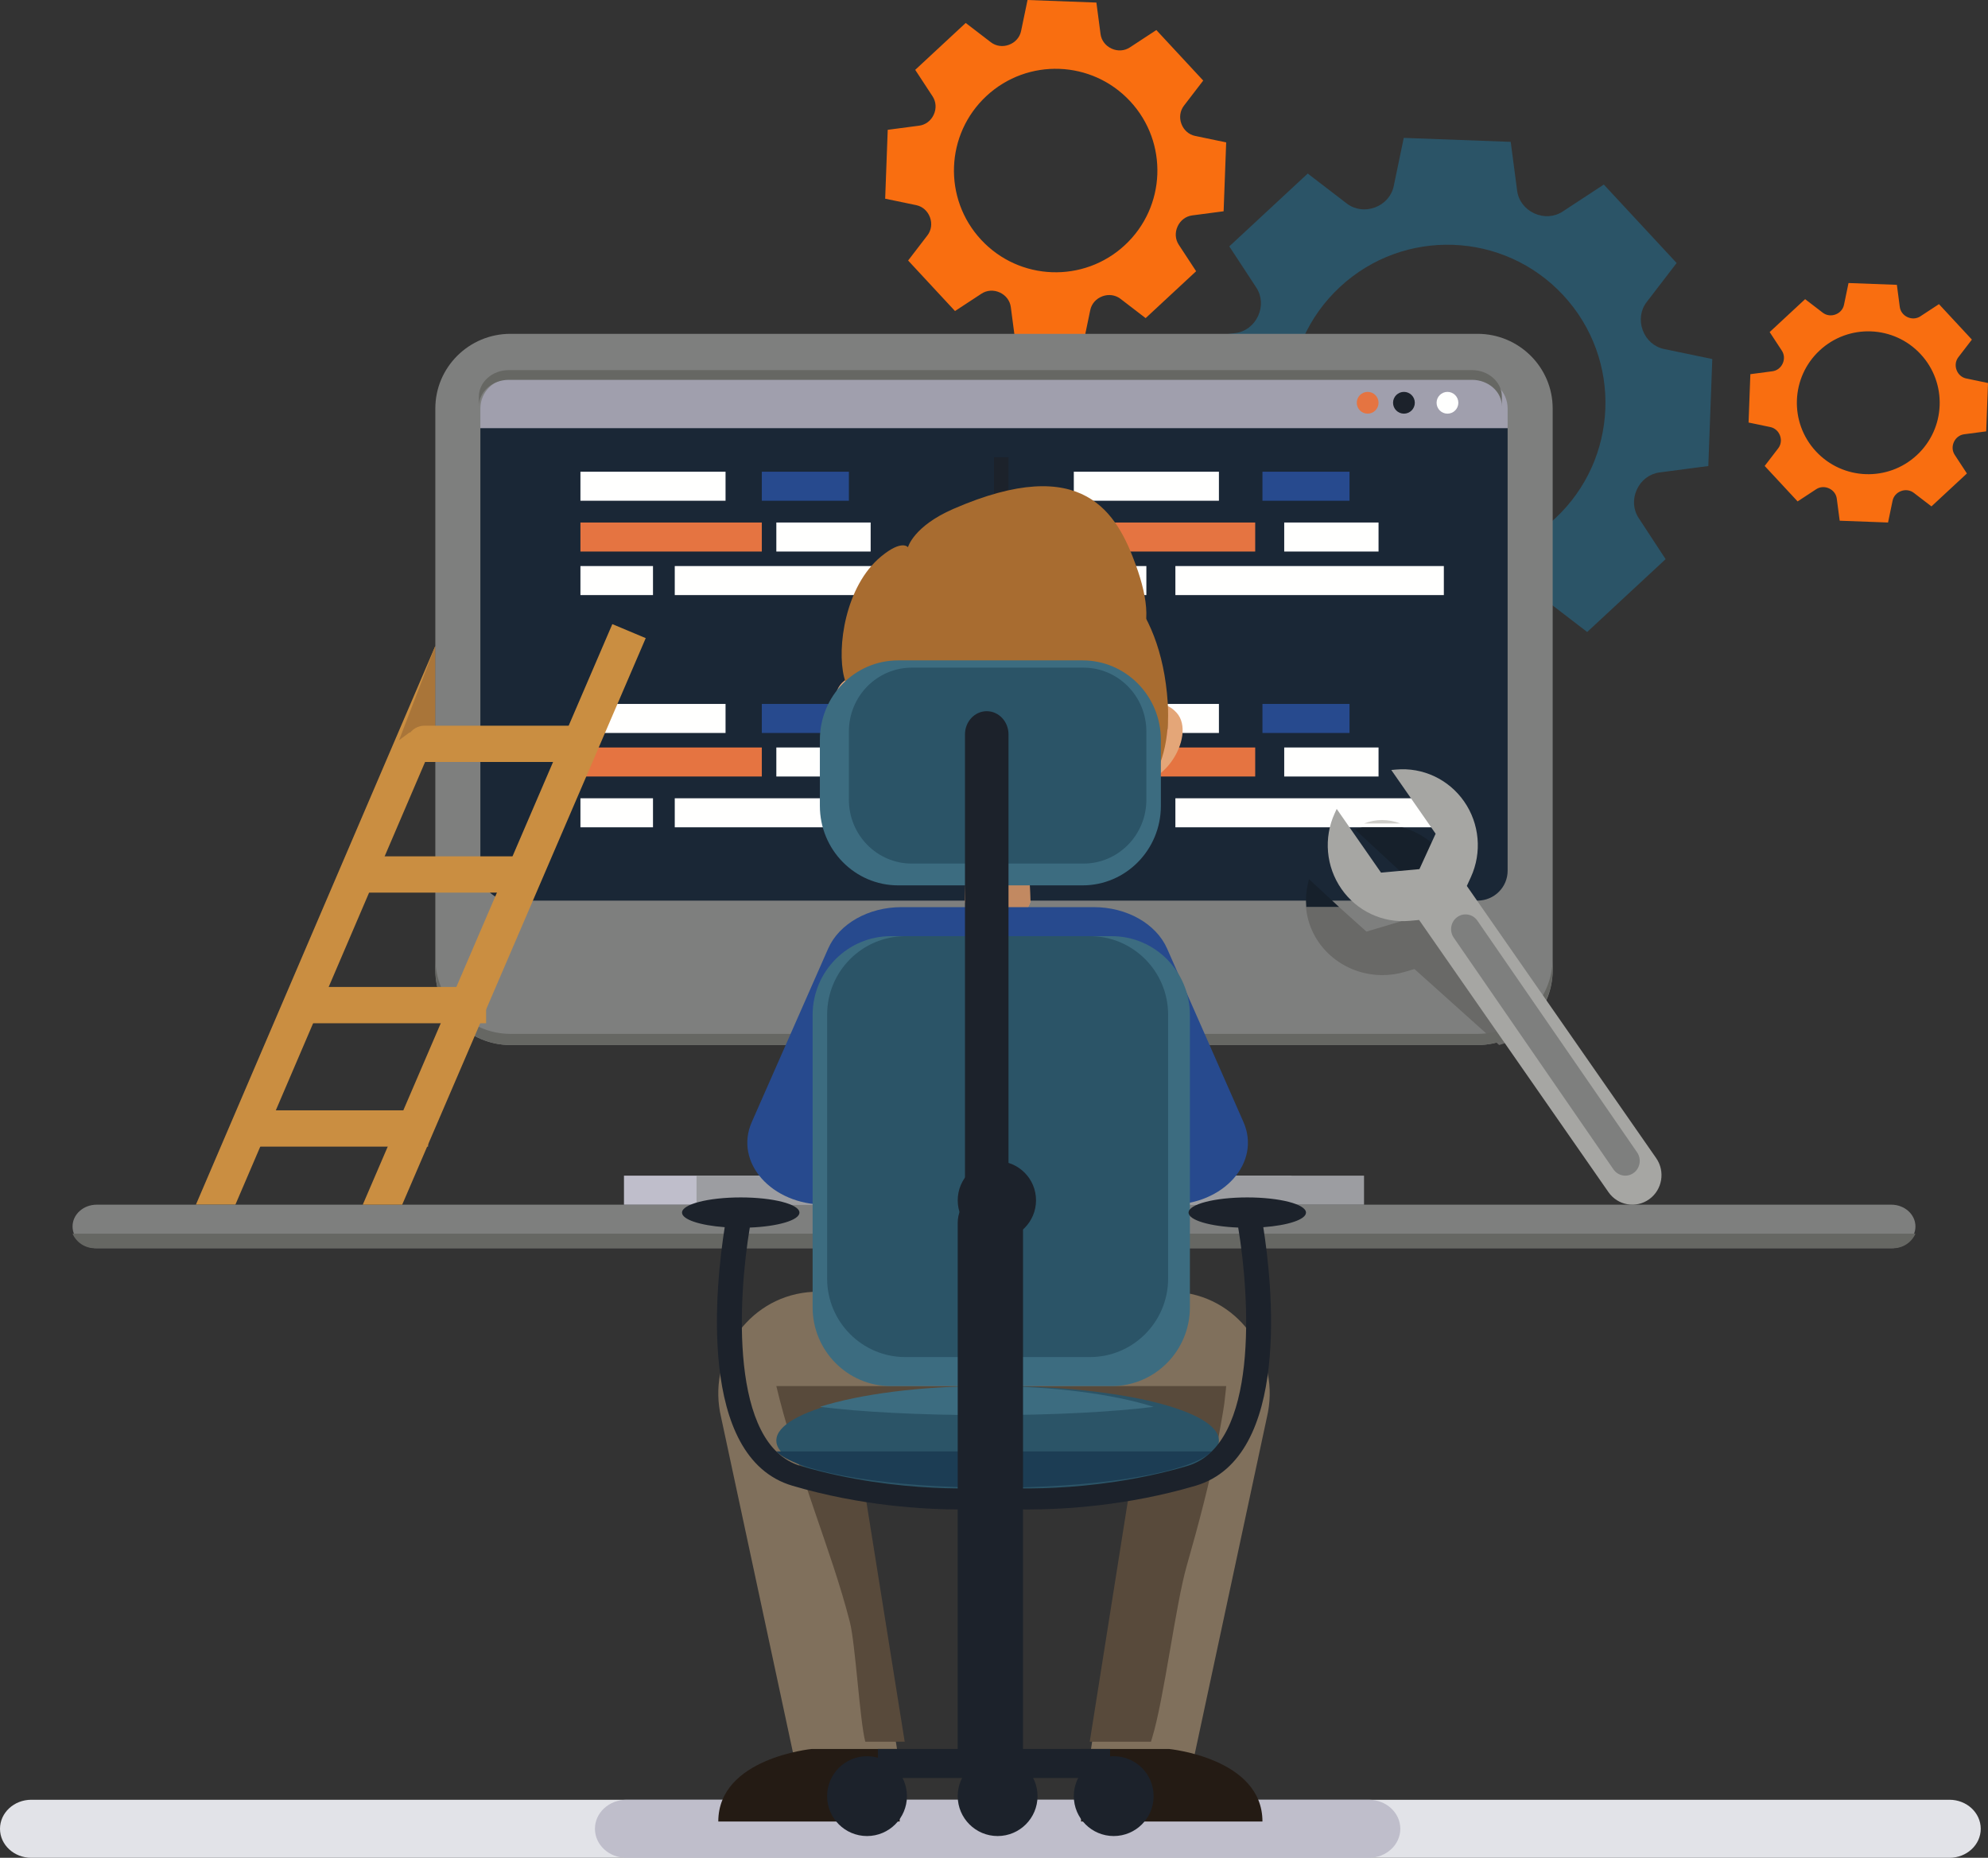 <?xml version="1.0" encoding="UTF-8" standalone="no"?>
<svg width="274px" height="256px" viewBox="0 0 274 256" version="1.1" xmlns="http://www.w3.org/2000/svg" xmlns:xlink="http://www.w3.org/1999/xlink">
    <rect x="0" y="0" width="274" height="256" fill="#333333" stroke="none"/>
    <!-- Generator: Sketch 50.2 (55047) - http://www.bohemiancoding.com/sketch -->
    <title>vector</title>
    <desc>Created with Sketch.</desc>
    <defs></defs>
    <g id="Page-1" stroke="none" stroke-width="1" fill="none" fill-rule="evenodd">
        <g id="dashboard_no_data" transform="translate(-643, -249)">
            <g id="vector" transform="translate(643, 249)">
                <polyline id="Fill-4" fill="#CA8E41" points="32.443 166 60 101.7 60 89 27 166 32.443 166"></polyline>
                <polyline id="Fill-5" fill="#A97539" points="56.451 100.922 60 101.7 60 89 55 102 56.451 100.922"></polyline>
                <path d="M215.459,40.684 C223.642,49.499 223.129,63.277 214.314,71.459 C205.5,79.641 191.723,79.129 183.54,70.315 C175.358,61.5 175.871,47.722 184.684,39.54 C193.498,31.358 207.277,31.87 215.459,40.684 Z M180.242,23.913 L169.43,33.95 L173.154,39.63 C173.915,40.79 173.988,42.252 173.409,43.513 L173.389,43.554 C172.813,44.815 171.657,45.715 170.281,45.896 L163.547,46.782 L163,61.524 L169.649,62.907 C171.007,63.19 172.093,64.173 172.574,65.474 L172.59,65.516 C173.074,66.816 172.893,68.269 172.048,69.369 L167.913,74.757 L177.95,85.569 L183.63,81.845 C184.79,81.085 186.253,81.012 187.513,81.591 L187.554,81.61 C188.816,82.187 189.715,83.343 189.896,84.718 L190.782,91.452 L205.524,92 L206.907,85.351 C207.189,83.992 208.173,82.906 209.474,82.424 L209.516,82.409 C210.816,81.925 212.268,82.106 213.369,82.95 L218.757,87.086 L229.568,77.049 L225.845,71.369 C225.085,70.209 225.012,68.747 225.591,67.486 L225.61,67.446 C226.187,66.184 227.343,65.284 228.718,65.103 L235.452,64.217 L236,49.475 L229.351,48.092 C227.992,47.809 226.906,46.826 226.424,45.525 L226.409,45.484 C225.925,44.183 226.106,42.73 226.951,41.63 L231.086,36.242 L221.049,25.431 L215.368,29.154 C214.209,29.914 212.747,29.988 211.486,29.408 L211.446,29.389 C210.184,28.812 209.284,27.657 209.103,26.281 L208.217,19.547 L193.476,19 L192.092,25.649 C191.809,27.007 190.826,28.093 189.525,28.574 L189.484,28.59 C188.183,29.074 186.73,28.893 185.63,28.048 L180.242,23.913 Z" id="Fill-6" fill="#2B5467"></path>
                <path d="M264.714,48.803 C268.413,52.788 268.181,59.016 264.197,62.714 C260.213,66.413 253.985,66.181 250.286,62.197 C246.586,58.213 246.818,51.984 250.802,48.286 C254.787,44.587 261.015,44.819 264.714,48.803 Z M248.794,41.222 L243.907,45.758 L245.59,48.326 C245.934,48.851 245.967,49.512 245.705,50.082 L245.697,50.1 C245.435,50.67 244.913,51.077 244.291,51.159 L241.247,51.56 L241,58.223 L244.006,58.849 C244.619,58.977 245.111,59.421 245.328,60.009 L245.335,60.028 C245.554,60.616 245.472,61.272 245.091,61.77 L243.221,64.206 L247.758,69.093 L250.326,67.409 C250.85,67.066 251.511,67.033 252.081,67.295 L252.099,67.303 C252.67,67.565 253.077,68.086 253.158,68.709 L253.559,71.753 L260.223,72 L260.849,68.994 C260.976,68.38 261.421,67.89 262.009,67.671 L262.028,67.664 C262.616,67.445 263.272,67.528 263.769,67.91 L266.206,69.779 L271.093,65.242 L269.41,62.674 C269.066,62.149 269.033,61.488 269.295,60.918 L269.303,60.9 C269.564,60.33 270.086,59.923 270.709,59.841 L273.752,59.441 L274,52.777 L270.994,52.151 C270.38,52.023 269.889,51.579 269.672,50.991 L269.664,50.972 C269.446,50.384 269.528,49.728 269.909,49.23 L271.779,46.795 L269.51,44.351 L267.241,41.908 L264.674,43.591 C264.15,43.934 263.489,43.967 262.918,43.705 L262.9,43.697 C262.33,43.436 261.923,42.914 261.841,42.292 L261.44,39.248 L254.776,39 L254.151,42.006 C254.023,42.62 253.579,43.111 252.99,43.329 L252.972,43.336 C252.384,43.555 251.728,43.473 251.23,43.091 L248.794,41.222 Z" id="Fill-7" fill="#F96E10"></path>
                <path d="M155.774,13.961 C161.043,19.636 160.713,28.507 155.039,33.775 C149.364,39.043 140.493,38.713 135.225,33.038 C129.957,27.364 130.287,18.493 135.962,13.225 C141.637,7.956 150.508,8.286 155.774,13.961 Z M133.101,3.163 L126.141,9.625 L128.538,13.282 C129.027,14.029 129.074,14.971 128.701,15.783 L128.69,15.809 C128.318,16.621 127.574,17.201 126.688,17.317 L122.353,17.887 L122,27.378 L126.282,28.269 C127.156,28.451 127.855,29.085 128.165,29.922 L128.175,29.948 C128.487,30.786 128.37,31.721 127.826,32.43 L125.164,35.898 L128.394,39.379 L131.626,42.86 L135.283,40.462 C136.03,39.973 136.972,39.926 137.783,40.299 L137.809,40.311 C138.621,40.682 139.2,41.426 139.316,42.312 L139.887,46.647 L149.379,47 L150.269,42.719 C150.451,41.845 151.085,41.146 151.922,40.836 L151.949,40.825 C152.786,40.514 153.721,40.631 154.43,41.174 L157.899,43.837 L164.859,37.375 L162.462,33.717 C161.973,32.971 161.926,32.028 162.299,31.217 L162.311,31.191 C162.682,30.379 163.426,29.799 164.312,29.683 L168.648,29.113 L169,19.621 L164.719,18.731 C163.845,18.548 163.146,17.915 162.835,17.078 L162.825,17.051 C162.514,16.214 162.631,15.278 163.174,14.57 L165.837,11.101 L159.375,4.14 L155.717,6.537 C154.971,7.027 154.029,7.074 153.217,6.701 L153.192,6.689 C152.379,6.317 151.8,5.573 151.684,4.687 L151.113,0.353 L141.622,0 L140.731,4.281 C140.549,5.155 139.916,5.854 139.078,6.164 L139.051,6.174 C138.214,6.486 137.279,6.369 136.57,5.825 L133.101,3.163 Z" id="Fill-8" fill="#F96E10"></path>
                <path d="M13.331,172 L260.669,172 C262.509,172 264,170.657 264,169 C264,167.343 262.509,166 260.669,166 L13.331,166 C11.491,166 10,167.343 10,169 C10,170.657 11.491,172 13.331,172" id="Fill-9" fill="#7E7F7E"></path>
                <path d="M10,170 C10.514,171.176 11.689,172 13.062,172 L260.938,172 C262.311,172 263.486,171.176 264,170 L10,170" id="Fill-10" fill="#666763"></path>
                <polygon id="Fill-11" fill="#BFBECB" points="86 166 178 166 178 162 86 162"></polygon>
                <polygon id="Fill-12" fill="#9C9DA1" points="96 166 188 166 188 162 96 162"></polygon>
                <path d="M204.627,141 L68.373,141 C65.405,141 63,138.592 63,135.623 L63,54.376 C63,51.407 65.405,49 68.373,49 L204.627,49 C207.594,49 210,51.407 210,54.376 L210,135.623 C210,138.592 207.594,141 204.627,141" id="Fill-13" fill="#1A2736"></path>
                <polygon id="Fill-14" fill="#1C222B" points="137 128 139 128 139 63 137 63"></polygon>
                <path d="M210,59 L210,54.138 C210,51.3 207.783,49 205.047,49 L67.953,49 C65.217,49 63,51.3 63,54.138 L63,59 L210,59" id="Fill-15" fill="#A09FAD"></path>
                <polygon id="Fill-16" fill="#FFFFFE" points="148 101 168 101 168 97 148 97"></polygon>
                <polygon id="Fill-17" fill="#E57441" points="148 107 173 107 173 103 148 103"></polygon>
                <polygon id="Fill-18" fill="#FFFFFE" points="177 107 190 107 190 103 177 103"></polygon>
                <polygon id="Fill-19" fill="#FFFFFE" points="148 114 158 114 158 110 148 110"></polygon>
                <polygon id="Fill-20" fill="#FFFFFE" points="162 114 199 114 199 110 162 110"></polygon>
                <polygon id="Fill-21" fill="#274A8E" points="174 101 186 101 186 97 174 97"></polygon>
                <polygon id="Fill-22" fill="#FFFFFE" points="148 69 168 69 168 65 148 65"></polygon>
                <polygon id="Fill-23" fill="#E57441" points="148 76 173 76 173 72 148 72"></polygon>
                <polygon id="Fill-24" fill="#FFFFFE" points="177 76 190 76 190 72 177 72"></polygon>
                <polygon id="Fill-25" fill="#FFFFFE" points="148 82 158 82 158 78 148 78"></polygon>
                <polygon id="Fill-26" fill="#FFFFFE" points="162 82 199 82 199 78 162 78"></polygon>
                <polygon id="Fill-27" fill="#274A8E" points="174 69 186 69 186 65 174 65"></polygon>
                <polygon id="Fill-28" fill="#FFFFFE" points="80 101 100 101 100 97 80 97"></polygon>
                <polygon id="Fill-29" fill="#E57441" points="80 107 105 107 105 103 80 103"></polygon>
                <polygon id="Fill-30" fill="#FFFFFE" points="107 107 120 107 120 103 107 103"></polygon>
                <polygon id="Fill-31" fill="#FFFFFE" points="80 114 90 114 90 110 80 110"></polygon>
                <polygon id="Fill-32" fill="#FFFFFE" points="93 114 130 114 130 110 93 110"></polygon>
                <polygon id="Fill-33" fill="#274A8E" points="105 101 117 101 117 97 105 97"></polygon>
                <polygon id="Fill-34" fill="#FFFFFE" points="80 69 100 69 100 65 80 65"></polygon>
                <polygon id="Fill-35" fill="#E57441" points="80 76 105 76 105 72 80 72"></polygon>
                <polygon id="Fill-36" fill="#FFFFFE" points="107 76 120 76 120 72 107 72"></polygon>
                <polygon id="Fill-37" fill="#FFFFFE" points="80 82 90 82 90 78 80 78"></polygon>
                <polygon id="Fill-38" fill="#FFFFFE" points="93 82 130 82 130 78 93 78"></polygon>
                <polygon id="Fill-39" fill="#274A8E" points="105 69 117 69 117 65 105 65"></polygon>
                <path d="M70.35,52.167 C68.066,52.167 66.208,54.013 66.208,56.282 L66.208,119.985 C66.208,122.254 68.066,124.1 70.35,124.1 L203.65,124.1 C205.934,124.1 207.792,122.254 207.792,119.985 L207.792,56.282 C207.792,54.013 205.934,52.167 203.65,52.167 L70.35,52.167 M203.65,144 L70.35,144 C64.643,144 60,139.388 60,133.718 L60,56.282 C60,50.612 64.643,46 70.35,46 L203.65,46 C209.357,46 214,50.612 214,56.282 L214,133.718 C214,139.388 209.357,144 203.65,144" id="Fill-40" fill="#7E7F7E"></path>
                <path d="M200.963,125 L193.894,125 L194.666,121.618 L186.766,114.301 L187.404,114.105 C187.525,114.067 187.647,114.033 187.769,114 L193.232,114 C194.851,114.435 196.369,115.258 197.641,116.436 L197.641,116.437 C200.028,118.646 201.232,121.815 200.963,125 M184.581,125 L180.037,125 C179.947,123.94 180.019,122.858 180.263,121.79 L180.412,121.14 L184.581,125" id="Fill-41" fill="#16202B"></path>
                <path d="M193,113.472 L188,113.472 C188.824,113.155 189.665,113 190.499,113 C191.346,113 192.187,113.16 193,113.472" id="Fill-42" fill="#CECDC8"></path>
                <path d="M206.624,144 L194.948,133.526 L193.653,133.912 C192.628,134.218 191.578,134.367 190.536,134.367 C187.907,134.367 185.328,133.417 183.344,131.638 C181.386,129.881 180.218,127.502 180,125 L184.575,125 L188.332,128.371 L193.522,126.822 L193.952,125 L201.071,125 C201.03,125.473 200.954,125.947 200.844,126.417 L200.542,127.696 L213,138.872 C211.714,141.337 209.412,143.219 206.624,144" id="Fill-43" fill="#696967"></path>
                <path d="M202.875,51 L70.126,51 C67.85,51 66,52.641 66,54.658 L66,56 C66,53.983 67.85,52.342 70.126,52.342 L202.875,52.342 C205.15,52.342 207,53.983 207,56 L207,54.658 C207,52.641 205.15,51 202.875,51" id="Fill-44" fill="#666763"></path>
                <path d="M203.65,142.464 L70.35,142.464 C64.643,142.464 60,137.77 60,132 L60,133.536 C60,139.306 64.643,144 70.35,144 L203.65,144 C209.357,144 214,139.306 214,133.536 L214,132 C214,137.77 209.357,142.464 203.65,142.464" id="Fill-45" fill="#666763"></path>
                <path d="M201,55.5 C201,56.328 200.328,57 199.5,57 C198.672,57 198,56.328 198,55.5 C198,54.672 198.672,54 199.5,54 C200.328,54 201,54.672 201,55.5" id="Fill-46" fill="#FFFFFE"></path>
                <path d="M195,55.5 C195,56.328 194.328,57 193.5,57 C192.672,57 192,56.328 192,55.5 C192,54.672 192.672,54 193.5,54 C194.328,54 195,54.672 195,55.5" id="Fill-47" fill="#1C222B"></path>
                <path d="M190,55.5 C190,56.328 189.328,57 188.5,57 C187.671,57 187,56.328 187,55.5 C187,54.672 187.671,54 188.5,54 C189.328,54 190,54.672 190,55.5" id="Fill-48" fill="#E57441"></path>
                <polyline id="Fill-49" fill="#CA8E41" points="55.434 166 89 87.932 84.396 86 50 166 55.434 166"></polyline>
                <path d="M56,102.5 C56,101.119 57.123,100 58.508,100 L80,100 L80,105 L58.508,105 C57.123,105 56,103.881 56,102.5" id="Fill-50" fill="#CA8E41"></path>
                <polygon id="Fill-51" fill="#CA8E41" points="49 123 73 123 73 118 49 118"></polygon>
                <polygon id="Fill-52" fill="#CA8E41" points="42 141 67 141 67 136 42 136"></polygon>
                <polygon id="Fill-53" fill="#CA8E41" points="35 158 59 158 59 153 35 153"></polygon>
                <path d="M228.266,159.585 L202.169,122.081 L202.726,120.864 C204.279,117.47 203.924,113.497 201.797,110.44 C199.67,107.383 196.093,105.707 192.413,106.042 L191.757,106.102 L197.868,114.884 L195.635,119.763 L190.344,120.246 L184.234,111.464 L183.957,112.068 C182.405,115.461 182.759,119.434 184.887,122.491 C187.013,125.548 190.591,127.225 194.271,126.889 L195.592,126.769 L221.689,164.272 C222.968,166.111 225.477,166.552 227.293,165.257 C229.11,163.963 229.545,161.424 228.266,159.585" id="Fill-54" fill="#A6A6A3"></path>
                <path d="M225.154,161.629 C224.254,162.276 223.011,162.055 222.377,161.136 L200.364,129.208 C199.73,128.289 199.946,127.019 200.846,126.371 C201.745,125.724 202.989,125.945 203.623,126.864 L225.636,158.792 C226.27,159.711 226.055,160.982 225.154,161.629" id="Fill-55" fill="#7E7F7E"></path>
                <path d="M268.683,256 L4.318,256 C1.933,256 0,254.209 0,252.001 C0,249.791 1.933,248 4.318,248 L268.683,248 C271.068,248 273,249.791 273,252.001 C273,254.209 271.068,256 268.683,256" id="Fill-56" fill="#E2E3E8"></path>
                <path d="M188.66,256 L86.34,256 C83.943,256 82,254.209 82,252.001 C82,249.791 83.943,248 86.34,248 L188.66,248 C191.057,248 193,249.791 193,252.001 C193,254.209 191.057,256 188.66,256" id="Fill-57" fill="#BFBECB"></path>
                <path d="M137,178 L161.464,178 C161.859,178 162.274,178.024 162.705,178.068 C171.026,178.933 176.554,187.161 174.61,195.313 L164.6,242 L150.214,242 L157.119,197.719 L137,197.719 L137,178" id="Fill-58" fill="#80705C"></path>
                <path d="M149,241 L161.111,241 C161.111,241 174,242.25 174,251 L149,251 L149,241" id="Fill-59" fill="#241B14"></path>
                <path d="M137,178 L112.536,178 C112.141,178 111.725,178.024 111.295,178.068 C102.974,178.933 97.446,187.161 99.39,195.313 L109.4,242 L123.786,242 L116.881,197.719 L137,197.719 L137,178" id="Fill-60" fill="#80705C"></path>
                <path d="M158.634,240 C158.682,239.843 158.73,239.689 158.778,239.532 C160.442,234.125 162.011,221.191 163.566,215.753 C165.23,209.935 166.782,204.076 167.928,198.134 C168.163,196.915 168.364,195.692 168.579,194.47 C168.661,193.92 168.717,193.557 168.746,193.372 C168.822,192.735 168.898,192.099 168.961,191.461 C168.976,191.307 168.985,191.154 169,191 L137,191 L137,196.444 L157.093,196.444 L150.196,240 L158.634,240" id="Fill-61" fill="#584A3B"></path>
                <path d="M138,191 L107,191 C107.147,191.619 107.299,192.237 107.46,192.854 C108.823,198.1 110.576,203.238 112.325,208.369 C114.031,213.369 115.816,218.37 117.129,223.488 C117.901,226.49 118.488,237.012 119.259,240 L124.691,240 L117.735,196.444 L138,196.444 L138,191" id="Fill-62" fill="#584A3B"></path>
                <path d="M122.982,96.084 C122.982,96.084 119.896,91.085 116.362,93.816 C112.827,96.546 116.575,106.42 123,104.827 L122.982,96.084" id="Fill-63" fill="#E4A678"></path>
                <path d="M122.99,99.731 L123,103.982 C117.776,104.412 115.541,96.863 117.998,96.09 C119.986,95.464 122.113,98.245 122.99,99.731" id="Fill-64" fill="#EEA082"></path>
                <path d="M117.007,98.248 L117.042,98.136 C117.064,98.063 117.101,97.96 117.145,97.833 C117.241,97.584 117.403,97.225 117.677,96.987 C117.746,96.927 117.824,96.883 117.902,96.845 L118.029,96.798 L118.06,96.789 L118.061,96.788 L118.052,96.792 L118.057,96.791 L118.069,96.789 L118.088,96.785 L118.172,96.768 L118.322,96.747 L118.468,96.744 L118.62,96.756 L118.778,96.781 C119.198,96.869 119.63,97.131 120.035,97.47 C120.242,97.636 120.436,97.829 120.627,98.024 C120.815,98.221 120.999,98.424 121.173,98.626 C121.521,99.037 121.834,99.443 122.104,99.794 C122.643,100.518 123,101 123,101 C123,101 122.961,100.839 122.872,100.57 C122.779,100.302 122.638,99.924 122.435,99.494 C122.332,99.279 122.218,99.046 122.083,98.812 C121.95,98.577 121.801,98.333 121.634,98.093 C121.301,97.614 120.904,97.133 120.435,96.742 C120.199,96.548 119.948,96.373 119.68,96.245 C119.413,96.114 119.128,96.028 118.845,96.006 C118.774,95.999 118.705,95.999 118.633,96.002 C118.564,95.999 118.495,96.009 118.427,96.02 C118.361,96.028 118.292,96.044 118.221,96.064 C118.15,96.084 118.083,96.104 118.035,96.128 L117.953,96.164 L117.903,96.186 L117.856,96.211 L117.683,96.322 C117.576,96.409 117.481,96.507 117.404,96.613 C117.244,96.821 117.155,97.054 117.098,97.256 C117.039,97.459 117.021,97.642 117.008,97.788 C116.996,97.934 117.001,98.052 117.002,98.13 L117.007,98.248" id="Fill-65" fill="#C28961"></path>
                <path d="M155.438,99.224 C155.438,99.224 159.208,95.002 162.15,98.193 C165.096,101.384 159.9,110.125 154,107.523 L155.438,99.224" id="Fill-66" fill="#E4A678"></path>
                <path d="M154.729,101.823 L154,105.84 C159.089,107.119 162.577,100.357 160.278,99.215 C158.421,98.292 155.848,100.565 154.729,101.823" id="Fill-67" fill="#EEA082"></path>
                <path d="M160.935,100.592 L160.917,100.478 C160.907,100.4 160.887,100.294 160.861,100.158 C160.805,99.895 160.701,99.511 160.474,99.221 C160.419,99.15 160.355,99.09 160.283,99.036 L160.174,98.966 L160.145,98.95 L160.142,98.949 L160.15,98.952 L160.147,98.952 L160.138,98.947 L160.119,98.938 L160.042,98.904 L159.906,98.852 L159.77,98.817 L159.627,98.796 L159.478,98.787 C159.075,98.784 158.638,98.946 158.216,99.191 C158.004,99.31 157.797,99.456 157.594,99.606 C157.394,99.758 157.196,99.915 157.007,100.078 C156.631,100.403 156.288,100.731 155.99,101.016 C155.395,101.607 155,102 155,102 C155,102 155.058,101.851 155.177,101.609 C155.295,101.369 155.476,101.028 155.722,100.653 C155.845,100.467 155.981,100.263 156.138,100.064 C156.293,99.864 156.462,99.659 156.648,99.459 C157.019,99.064 157.451,98.679 157.938,98.397 C158.182,98.259 158.441,98.143 158.707,98.074 C158.973,98.003 159.248,97.979 159.514,98.019 C159.582,98.026 159.647,98.043 159.712,98.06 C159.777,98.073 159.839,98.095 159.903,98.122 L160.088,98.209 L160.254,98.311 L160.324,98.361 L160.368,98.394 L160.409,98.428 L160.557,98.574 C160.644,98.681 160.719,98.795 160.779,98.915 C160.9,99.153 160.952,99.397 160.978,99.605 C161.007,99.816 161.001,99.998 160.995,100.144 C160.986,100.29 160.967,100.403 160.955,100.479 L160.935,100.592" id="Fill-68" fill="#C28961"></path>
                <path d="M133.212,111.016 L141.622,111 L142,124.283 C142,124.283 141.387,126.933 137.656,126.999 C133.924,127.063 133,124.298 133,124.298 C133.031,124.225 133.212,111.016 133.212,111.016" id="Fill-69" fill="#E4A678"></path>
                <path d="M133.212,111.016 L141.622,111 L142,124.283 C142,124.283 141.387,126.933 137.656,126.999 C133.924,127.063 133,124.298 133,124.298 C133.031,124.225 133.212,111.016 133.212,111.016" id="Fill-70" fill="#C28961"></path>
                <path d="M133.431,114 L142,114.849 C142,114.849 141.961,116.83 141.933,118.516 C141.93,118.761 139.436,118.944 139.166,118.966 C137.038,119.14 134.996,118.626 133,117.826 C133.196,116.117 133.431,114 133.431,114" id="Fill-71" fill="#C28961"></path>
                <path d="M120.45,91.418 C121.174,85.282 124.235,79.7 130.347,77.837 C133.457,76.888 136.784,76.858 139.997,77.197 C143.17,77.532 146.538,78.045 149.426,79.495 C154.598,82.093 153.582,84.872 153.655,90.541 C153.663,91.097 157.029,94.109 157,94.663 C156.936,95.935 156.927,97.192 156.774,98.461 C156.431,101.312 155.747,104.142 154.612,106.778 C153.235,109.976 151.142,112.87 148.282,114.866 C146.658,116.001 144.829,116.817 142.921,117.324 C139.769,118.161 136.826,118.268 133.679,117.378 C131.547,116.776 129.495,115.86 127.686,114.563 C124.686,112.411 122.566,109.294 121.371,105.801 C120.369,102.862 119.98,99.726 120.001,96.628 C120.012,94.933 120.124,93.218 120.425,91.55 L120.45,91.418" id="Fill-72" fill="#C28961"></path>
                <path d="M120.022,92 C120.022,92 119.892,89.807 120.263,87 C119.942,89.86 120.022,92 120.022,92" id="Fill-73" fill="#C28961"></path>
                <path d="M124.098,79.613 C129.611,71.304 159.076,68.784 160.942,96.78 C162.303,117.181 139.351,119.72 128.305,114.93 C109.514,106.781 118.585,87.921 124.098,79.613" id="Fill-74" fill="#A86C30"></path>
                <path d="M120.448,100 C120.448,100 117.829,99.198 116.338,93.297 C115.32,89.264 116.485,80.773 121.431,76.687 C124.333,74.29 125.14,75.408 125.14,75.408 C125.14,75.408 125.899,72.52 131.391,70.128 C149.394,62.288 153.986,70.817 156.547,77.855 C160.041,87.461 158.287,94.627 139.46,88.437 C131.855,85.936 127.025,84.689 127.025,84.689 C127.025,84.689 127.087,87.166 125.564,90.677 C124.041,94.187 120.39,98.001 120.39,98.001" id="Fill-75" fill="#A86C30"></path>
                <path d="M171.385,154.617 L160.859,130.715 C159.351,127.291 155.303,125 150.761,125 L124.239,125 C119.697,125 115.649,127.291 114.141,130.715 L103.615,154.617 C101.167,160.175 106.328,166 113.702,166 L161.297,166 C168.671,166 173.833,160.175 171.385,154.617" id="Fill-76" fill="#274A8E"></path>
                <path d="M153.228,191 L122.772,191 C116.823,191 112,186.136 112,180.135 L112,139.865 C112,133.865 116.823,129 122.772,129 L153.228,129 C159.177,129 164,133.865 164,139.865 L164,180.135 C164,186.136 159.177,191 153.228,191" id="Fill-77" fill="#3C6C80"></path>
                <path d="M150.212,187 L124.787,187 C118.829,187 114,182.152 114,176.173 L114,139.827 C114,133.848 118.829,129 124.787,129 L150.212,129 C156.17,129 161,133.848 161,139.828 L161,176.173 C161,182.152 156.17,187 150.212,187" id="Fill-78" fill="#2B5467"></path>
                <path d="M149.212,122 L123.788,122 C117.83,122 113,117.095 113,111.045 L113,101.955 C113,95.904 117.83,91 123.788,91 L149.212,91 C155.17,91 160,95.904 160,101.955 L160,111.045 C160,117.095 155.17,122 149.212,122" id="Fill-79" fill="#3C6C80"></path>
                <path d="M149.325,119 L125.675,119 C120.884,119 117,115.062 117,110.204 L117,100.796 C117,95.938 120.884,92 125.675,92 L149.325,92 C154.116,92 158,95.938 158,100.796 L158,110.204 C158,115.062 154.116,119 149.325,119" id="Fill-80" fill="#2B5467"></path>
                <path d="M168,198.5 C168,202.642 154.344,206 137.5,206 C120.655,206 107,202.642 107,198.5 C107,194.358 120.655,191 137.5,191 C154.344,191 168,194.358 168,198.5" id="Fill-81" fill="#2B5467"></path>
                <path d="M113,193.856 C118.528,194.555 126.778,195 136,195 C145.223,195 153.472,194.555 159,193.856 C153.472,192.11 145.223,191 136,191 C126.778,191 118.528,192.11 113,193.856" id="Fill-82" fill="#3C6C80"></path>
                <path d="M136.865,206.045 C136.85,206.045 136.834,206.045 136.82,206.045 C136.834,206.045 136.85,206.045 136.865,206.045 C136.88,206.045 136.895,206.045 136.91,206.045 C136.895,206.045 136.88,206.045 136.865,206.045 M136.807,206.045 C136.796,206.045 136.787,206.045 136.776,206.045 C136.786,206.045 136.797,206.045 136.807,206.045 M136.923,206.045 C136.933,206.045 136.944,206.045 136.954,206.045 C136.943,206.045 136.933,206.045 136.923,206.045 M136.758,206.045 C136.749,206.045 136.74,206.045 136.731,206.045 C136.739,206.045 136.75,206.045 136.758,206.045 M136.972,206.045 C136.98,206.045 136.991,206.045 136.998,206.045 C136.99,206.045 136.981,206.045 136.972,206.045 M136.714,206.045 C136.704,206.045 136.695,206.045 136.685,206.045 C136.695,206.045 136.705,206.045 136.714,206.045 M137.015,206.045 C137.025,206.045 137.035,206.045 137.044,206.045 C137.035,206.045 137.025,206.045 137.015,206.045 M136.669,206.045 C136.659,206.045 136.647,206.045 136.637,206.045 C136.647,206.045 136.66,206.045 136.669,206.045 M137.061,206.045 C137.07,206.045 137.083,206.045 137.093,206.045 C137.083,206.045 137.071,206.045 137.061,206.045 M136.626,206.045 C136.615,206.045 136.603,206.045 136.592,206.045 C136.604,206.045 136.614,206.045 136.626,206.045 M137.104,206.045 C137.115,206.045 137.126,206.045 137.137,206.045 C137.126,206.045 137.115,206.045 137.104,206.045 M136.579,206.045 C136.55,206.044 136.522,206.044 136.493,206.044 C136.522,206.044 136.55,206.044 136.579,206.045 M137.151,206.045 C137.179,206.044 137.208,206.044 137.236,206.044 C137.207,206.044 137.18,206.044 137.151,206.045 M136.469,206.044 C136.462,206.044 136.454,206.044 136.446,206.044 C136.454,206.044 136.462,206.044 136.469,206.044 M137.26,206.044 C137.268,206.044 137.276,206.044 137.284,206.044 C137.276,206.044 137.268,206.044 137.26,206.044 M136.429,206.044 C136.42,206.044 136.411,206.044 136.402,206.044 C136.411,206.044 136.419,206.044 136.429,206.044 M137.301,206.044 C137.31,206.044 137.318,206.044 137.328,206.044 C137.319,206.044 137.31,206.044 137.301,206.044 M136.383,206.044 C136.375,206.044 136.365,206.044 136.357,206.044 C136.366,206.044 136.374,206.044 136.383,206.044 M137.347,206.044 C137.356,206.044 137.364,206.044 137.372,206.044 C137.364,206.044 137.355,206.044 137.347,206.044 M136.336,206.043 C136.33,206.043 136.323,206.043 136.317,206.043 C136.323,206.043 136.33,206.043 136.336,206.043 M137.394,206.043 C137.399,206.043 137.406,206.043 137.412,206.043 C137.406,206.043 137.4,206.043 137.394,206.043 M136.291,206.043 C136.284,206.043 136.277,206.043 136.27,206.043 C136.277,206.043 136.285,206.043 136.291,206.043 M137.438,206.043 C137.446,206.043 137.452,206.043 137.459,206.043 C137.452,206.043 137.446,206.043 137.438,206.043 M136.249,206.043 C136.239,206.043 136.229,206.043 136.219,206.043 C136.228,206.043 136.239,206.043 136.249,206.043 M137.481,206.043 C137.489,206.043 137.501,206.043 137.51,206.043 C137.5,206.043 137.49,206.043 137.481,206.043 M136.205,206.043 C136.19,206.043 136.177,206.042 136.162,206.042 C136.177,206.042 136.19,206.043 136.205,206.043 M137.525,206.043 C137.538,206.043 137.554,206.042 137.568,206.042 C137.553,206.042 137.539,206.043 137.525,206.043 M136.141,206.042 C136.133,206.042 136.127,206.042 136.119,206.042 C136.127,206.042 136.133,206.042 136.141,206.042 M137.591,206.042 C137.598,206.042 137.604,206.042 137.61,206.042 C137.603,206.042 137.598,206.042 137.591,206.042 M136.093,206.042 C136.087,206.042 136.08,206.042 136.074,206.042 C136.08,206.042 136.087,206.042 136.093,206.042 M137.637,206.042 C137.643,206.042 137.649,206.042 137.655,206.042 C137.649,206.042 137.643,206.042 137.637,206.042 M136.055,206.041 C136.046,206.041 136.036,206.041 136.028,206.041 C136.037,206.041 136.046,206.041 136.055,206.041 M137.675,206.041 C137.684,206.041 137.693,206.041 137.702,206.041 C137.693,206.041 137.684,206.041 137.675,206.041 M136.009,206.041 C136.001,206.041 135.993,206.041 135.985,206.041 C135.993,206.041 136.001,206.041 136.009,206.041 M137.721,206.041 C137.728,206.041 137.737,206.041 137.744,206.041 C137.736,206.041 137.73,206.041 137.721,206.041 M135.965,206.041 C135.957,206.041 135.948,206.04 135.941,206.04 C135.949,206.04 135.957,206.041 135.965,206.041 M137.765,206.041 C137.772,206.041 137.781,206.04 137.788,206.04 C137.78,206.04 137.773,206.041 137.765,206.041 M135.92,206.04 C135.908,206.04 135.897,206.04 135.885,206.04 C135.897,206.04 135.908,206.04 135.92,206.04 M137.811,206.04 C137.821,206.04 137.831,206.04 137.841,206.04 C137.831,206.04 137.821,206.04 137.811,206.04 M135.878,206.04 C135.865,206.04 135.851,206.039 135.838,206.039 C135.852,206.039 135.865,206.04 135.878,206.04 M137.852,206.04 C137.863,206.04 137.875,206.039 137.887,206.039 C137.875,206.039 137.864,206.04 137.852,206.04 M135.816,206.039 C135.808,206.039 135.798,206.039 135.789,206.039 C135.799,206.039 135.807,206.039 135.816,206.039 M137.917,206.039 C137.925,206.039 137.932,206.039 137.94,206.039 C137.932,206.039 137.925,206.039 137.917,206.039 M135.767,206.038 C135.761,206.038 135.754,206.038 135.748,206.038 C135.754,206.038 135.76,206.038 135.767,206.038 M137.966,206.038 C137.972,206.038 137.975,206.038 137.981,206.038 C137.976,206.038 137.971,206.038 137.966,206.038 M135.724,206.038 C135.716,206.038 135.709,206.038 135.701,206.038 C135.709,206.038 135.716,206.038 135.724,206.038 M138.007,206.038 C138.014,206.038 138.022,206.038 138.028,206.038 C138.021,206.038 138.014,206.038 138.007,206.038 M135.68,206.037 C135.673,206.037 135.666,206.037 135.658,206.037 C135.665,206.037 135.673,206.037 135.68,206.037 M138.051,206.037 C138.057,206.037 138.064,206.037 138.07,206.037 C138.063,206.037 138.057,206.037 138.051,206.037 M135.637,206.037 C135.628,206.037 135.618,206.037 135.609,206.036 C135.618,206.037 135.628,206.037 135.637,206.037 M138.093,206.037 C138.102,206.037 138.111,206.037 138.12,206.036 C138.111,206.037 138.102,206.037 138.093,206.037 M135.595,206.036 C135.584,206.036 135.574,206.036 135.564,206.036 C135.574,206.036 135.584,206.036 135.595,206.036 M138.136,206.036 C138.144,206.036 138.154,206.036 138.163,206.036 C138.155,206.036 138.144,206.036 138.136,206.036 M135.549,206.036 C135.522,206.035 135.492,206.035 135.463,206.034 C135.492,206.035 135.52,206.035 135.549,206.036 M138.181,206.036 C138.193,206.035 138.204,206.035 138.215,206.035 C138.204,206.035 138.193,206.035 138.181,206.036 M138.245,206.035 C138.253,206.035 138.259,206.034 138.266,206.034 C138.259,206.034 138.253,206.035 138.245,206.035 M135.438,206.034 C135.431,206.034 135.426,206.034 135.419,206.034 C135.426,206.034 135.431,206.034 135.438,206.034 M138.295,206.034 C138.3,206.034 138.305,206.034 138.309,206.034 C138.305,206.034 138.3,206.034 138.295,206.034 M135.397,206.033 C135.389,206.033 135.384,206.033 135.376,206.033 C135.383,206.033 135.39,206.033 135.397,206.033 M138.335,206.033 C138.341,206.033 138.346,206.033 138.352,206.033 C138.346,206.033 138.341,206.033 138.335,206.033 M135.349,206.033 C135.344,206.032 135.339,206.032 135.334,206.032 C135.339,206.032 135.344,206.032 135.349,206.033 M138.383,206.032 C138.387,206.032 138.39,206.032 138.393,206.032 C138.39,206.032 138.386,206.032 138.383,206.032 M135.308,206.032 C135.302,206.032 135.297,206.032 135.291,206.032 C135.297,206.032 135.302,206.032 135.308,206.032 M138.423,206.032 C138.428,206.032 138.432,206.032 138.436,206.032 C138.433,206.032 138.428,206.032 138.423,206.032 M135.262,206.031 C135.258,206.031 135.255,206.031 135.251,206.031 C135.254,206.031 135.259,206.031 135.262,206.031 M138.469,206.031 C138.47,206.031 138.472,206.031 138.473,206.031 C138.472,206.031 138.47,206.031 138.469,206.031 M135.221,206.03 C135.216,206.03 135.21,206.03 135.205,206.03 C135.21,206.03 135.216,206.03 135.221,206.03 M138.51,206.03 C138.513,206.03 138.516,206.03 138.518,206.03 C138.515,206.03 138.513,206.03 138.51,206.03 M135.097,206.028 L135.096,206.028 C135.097,206.028 135.096,206.028 135.097,206.028 M135.066,206.027 C135.061,206.027 135.055,206.027 135.05,206.027 C135.056,206.027 135.06,206.027 135.066,206.027 M138.666,206.027 C138.671,206.027 138.674,206.027 138.678,206.027 C138.674,206.027 138.67,206.027 138.666,206.027 M135.022,206.027 C135.018,206.026 135.014,206.026 135.01,206.026 C135.014,206.026 135.018,206.026 135.022,206.027 M138.711,206.026 C138.713,206.026 138.715,206.026 138.718,206.026 C138.715,206.026 138.713,206.026 138.711,206.026 M134.981,206.026 C134.975,206.026 134.97,206.025 134.964,206.025 C134.969,206.025 134.976,206.026 134.981,206.026 M138.751,206.026 C138.755,206.026 138.758,206.026 138.762,206.025 C138.758,206.026 138.756,206.026 138.751,206.026 M134.938,206.025 C134.932,206.025 134.927,206.025 134.921,206.024 C134.927,206.025 134.932,206.025 134.938,206.025 M138.794,206.025 C138.797,206.025 138.8,206.025 138.803,206.025 C138.799,206.025 138.797,206.025 138.794,206.025 M134.896,206.024 C134.891,206.024 134.884,206.024 134.879,206.024 C134.885,206.024 134.89,206.024 134.896,206.024 M138.835,206.024 C138.838,206.024 138.841,206.024 138.844,206.024 C138.84,206.024 138.839,206.024 138.835,206.024 M134.737,206.02 C134.734,206.02 134.73,206.02 134.727,206.02 C134.73,206.02 134.734,206.02 134.737,206.02 M138.999,206.02 L139,206.02 C138.999,206.02 138.999,206.02 138.999,206.02 M134.692,206.019 C134.691,206.019 134.689,206.019 134.687,206.019 C134.689,206.019 134.691,206.019 134.692,206.019 M134.651,206.018 C134.649,206.018 134.647,206.018 134.645,206.018 C134.647,206.018 134.649,206.018 134.651,206.018 M134.609,206.017 C134.607,206.017 134.607,206.017 134.606,206.017 C134.607,206.017 134.607,206.017 134.609,206.017 M134.568,206.016 C134.567,206.016 134.565,206.016 134.564,206.016 C134.566,206.016 134.566,206.016 134.568,206.016 M134.409,206.012 C134.407,206.012 134.406,206.012 134.403,206.012 C134.405,206.012 134.407,206.012 134.409,206.012 M134.367,206.011 C134.366,206.011 134.364,206.011 134.362,206.011 C134.364,206.011 134.367,206.011 134.367,206.011 M134.328,206.01 C134.324,206.01 134.323,206.01 134.32,206.01 C134.323,206.01 134.325,206.01 134.328,206.01 M134.285,206.009 C134.283,206.009 134.282,206.009 134.281,206.009 C134.283,206.009 134.282,206.009 134.285,206.009 M134.243,206.008 C134.242,206.008 134.242,206.008 134.241,206.008 C134.242,206.008 134.242,206.008 134.243,206.008 M134.001,206 L134,206 L134.001,206" id="Fill-83" fill="#77B8C9"></path>
                <path d="M137,205 C136.984,205 136.968,205 136.953,205 C136.948,205 136.944,205 136.939,205 C136.929,205 136.917,205 136.907,205 C136.9,205 136.894,205 136.887,205 C136.879,205 136.867,205 136.86,205 C136.854,205 136.847,205 136.842,205 C136.832,205 136.821,205 136.811,205 C136.806,205 136.8,205 136.794,205 C136.784,205 136.771,205 136.761,205 C136.758,205 136.753,205 136.749,205 C136.737,205 136.726,205 136.714,205 C136.709,205 136.705,205 136.7,205 C136.669,204.999 136.64,204.999 136.609,204.999 C136.601,204.999 136.593,204.999 136.585,204.999 C136.577,204.999 136.569,204.999 136.56,204.999 C136.554,204.999 136.549,204.999 136.542,204.999 C136.532,204.999 136.523,204.999 136.514,204.999 C136.507,204.999 136.501,204.999 136.494,204.999 C136.485,204.999 136.476,204.999 136.467,204.999 C136.459,204.999 136.453,204.999 136.445,204.999 C136.439,204.999 136.431,204.999 136.425,204.999 C136.416,204.999 136.407,204.999 136.398,204.999 C136.391,204.999 136.383,204.999 136.376,204.999 C136.368,204.999 136.36,204.999 136.353,204.999 C136.343,204.999 136.332,204.999 136.322,204.999 C136.317,204.999 136.312,204.999 136.307,204.999 C136.292,204.999 136.277,204.998 136.262,204.998 C136.254,204.998 136.247,204.998 136.24,204.998 C136.231,204.998 136.226,204.998 136.217,204.998 C136.208,204.998 136.199,204.998 136.19,204.998 C136.184,204.998 136.176,204.998 136.17,204.998 C136.163,204.998 136.157,204.997 136.15,204.997 C136.141,204.997 136.131,204.997 136.121,204.997 C136.114,204.997 136.108,204.997 136.101,204.997 C136.093,204.997 136.084,204.997 136.076,204.997 C136.069,204.997 136.062,204.997 136.055,204.997 C136.047,204.997 136.038,204.997 136.03,204.997 C136.023,204.997 136.015,204.997 136.008,204.997 C135.995,204.997 135.984,204.997 135.971,204.997 C135.968,204.997 135.967,204.997 135.964,204.997 C135.95,204.997 135.936,204.996 135.922,204.996 C135.914,204.996 135.908,204.996 135.899,204.996 C135.889,204.996 135.881,204.996 135.871,204.996 C135.862,204.996 135.855,204.996 135.847,204.995 C135.84,204.995 135.834,204.995 135.827,204.995 C135.818,204.995 135.811,204.995 135.802,204.995 C135.794,204.995 135.786,204.995 135.778,204.995 C135.771,204.995 135.763,204.995 135.756,204.995 C135.749,204.995 135.74,204.995 135.733,204.995 C135.726,204.995 135.719,204.995 135.711,204.995 C135.701,204.995 135.691,204.995 135.681,204.994 C135.676,204.994 135.671,204.994 135.666,204.994 C135.655,204.994 135.645,204.994 135.634,204.994 C135.629,204.994 135.624,204.994 135.619,204.994 C135.588,204.993 135.559,204.993 135.528,204.993 C135.52,204.993 135.511,204.993 135.502,204.993 C135.495,204.993 135.49,204.993 135.482,204.993 C135.475,204.993 135.466,204.992 135.459,204.992 C135.451,204.992 135.444,204.992 135.437,204.992 C135.428,204.992 135.417,204.992 135.408,204.992 C135.404,204.991 135.398,204.991 135.393,204.991 C135.384,204.991 135.374,204.991 135.365,204.991 C135.359,204.991 135.354,204.991 135.348,204.991 C135.338,204.991 135.327,204.991 135.317,204.991 C135.314,204.991 135.308,204.991 135.305,204.991 C135.295,204.991 135.285,204.991 135.275,204.99 C135.269,204.99 135.262,204.99 135.257,204.99 C135.219,204.989 135.182,204.989 135.144,204.989 C135.143,204.989 135.144,204.989 135.143,204.989 C135.132,204.989 135.122,204.989 135.112,204.988 C135.105,204.988 135.101,204.988 135.095,204.988 C135.085,204.988 135.075,204.988 135.065,204.988 C135.061,204.987 135.056,204.987 135.052,204.987 C135.042,204.987 135.032,204.987 135.022,204.987 C135.016,204.987 135.009,204.987 135.004,204.987 C134.996,204.987 134.986,204.987 134.976,204.987 C134.97,204.987 134.965,204.987 134.959,204.986 C134.949,204.986 134.942,204.986 134.933,204.986 C134.926,204.986 134.921,204.986 134.915,204.986 C134.865,204.985 134.816,204.985 134.766,204.983 C134.763,204.983 134.759,204.983 134.756,204.983 C134.743,204.983 134.732,204.983 134.719,204.983 C134.717,204.983 134.715,204.983 134.714,204.983 C134.701,204.983 134.688,204.983 134.676,204.982 C134.674,204.982 134.671,204.982 134.67,204.982 C134.656,204.982 134.644,204.982 134.631,204.981 C134.63,204.981 134.63,204.981 134.628,204.981 C134.615,204.981 134.601,204.981 134.588,204.981 C134.587,204.981 134.586,204.981 134.584,204.981 C134.53,204.98 134.475,204.979 134.422,204.978 C134.419,204.978 134.418,204.978 134.415,204.978 C134.403,204.978 134.39,204.977 134.378,204.977 C134.377,204.977 134.374,204.977 134.372,204.977 C134.361,204.977 134.348,204.977 134.336,204.977 C134.333,204.977 134.331,204.977 134.328,204.977 C134.316,204.976 134.302,204.976 134.291,204.976 C134.289,204.976 134.289,204.976 134.287,204.976 C134.274,204.975 134.261,204.975 134.247,204.975 C134.246,204.975 134.246,204.975 134.245,204.975 C134.175,204.974 134.104,204.973 134.035,204.971 C134.02,204.971 134.007,204.971 133.993,204.97 L133.992,204.97 C120.506,204.703 109.591,202.656 107,200 L167,200 C164.361,202.706 153.079,204.78 139.242,204.983 L139.24,204.983 C139.187,204.984 139.132,204.985 139.078,204.986 C139.075,204.986 139.072,204.986 139.069,204.986 C139.058,204.986 139.046,204.986 139.035,204.987 C139.032,204.987 139.028,204.987 139.025,204.987 C139.015,204.987 139.003,204.987 138.992,204.987 C138.988,204.987 138.984,204.987 138.981,204.987 C138.969,204.987 138.957,204.987 138.945,204.987 C138.943,204.987 138.941,204.987 138.938,204.987 C138.926,204.988 138.916,204.988 138.904,204.988 C138.899,204.988 138.896,204.988 138.891,204.988 C138.84,204.989 138.788,204.989 138.736,204.99 C138.733,204.99 138.73,204.99 138.727,204.99 C138.714,204.991 138.701,204.991 138.689,204.991 C138.688,204.991 138.686,204.991 138.685,204.991 C138.672,204.991 138.662,204.991 138.65,204.991 C138.646,204.991 138.642,204.991 138.636,204.991 C138.626,204.991 138.616,204.991 138.605,204.991 C138.601,204.991 138.598,204.991 138.594,204.991 C138.583,204.992 138.573,204.992 138.562,204.992 C138.556,204.992 138.55,204.992 138.544,204.992 C138.535,204.992 138.526,204.993 138.516,204.993 C138.512,204.993 138.507,204.993 138.502,204.993 C138.491,204.993 138.482,204.993 138.471,204.993 C138.463,204.993 138.457,204.993 138.45,204.993 C138.44,204.993 138.428,204.993 138.418,204.993 C138.406,204.993 138.394,204.993 138.382,204.994 C138.376,204.994 138.37,204.994 138.363,204.994 C138.354,204.994 138.344,204.994 138.335,204.994 C138.328,204.994 138.324,204.994 138.317,204.994 C138.308,204.995 138.299,204.995 138.29,204.995 C138.282,204.995 138.274,204.995 138.265,204.995 C138.259,204.995 138.251,204.995 138.245,204.995 C138.238,204.995 138.229,204.995 138.221,204.995 C138.214,204.995 138.207,204.995 138.199,204.995 C138.191,204.995 138.181,204.995 138.172,204.995 C138.166,204.995 138.162,204.995 138.156,204.995 C138.147,204.996 138.138,204.996 138.128,204.996 C138.121,204.996 138.113,204.996 138.105,204.996 C138.095,204.996 138.083,204.996 138.073,204.996 C138.061,204.996 138.048,204.997 138.036,204.997 C138.033,204.997 138.029,204.997 138.025,204.997 C138.014,204.997 138.004,204.997 137.993,204.997 C137.985,204.997 137.977,204.997 137.969,204.997 C137.962,204.997 137.952,204.997 137.946,204.997 C137.939,204.997 137.93,204.997 137.923,204.997 C137.916,204.997 137.906,204.997 137.899,204.997 C137.893,204.997 137.886,204.997 137.879,204.997 C137.869,204.997 137.86,204.997 137.851,204.997 C137.844,204.997 137.837,204.998 137.83,204.998 C137.823,204.998 137.817,204.998 137.811,204.998 C137.803,204.998 137.792,204.998 137.783,204.998 C137.776,204.998 137.77,204.998 137.763,204.998 C137.754,204.998 137.746,204.998 137.738,204.998 C137.723,204.998 137.707,204.999 137.693,204.999 C137.688,204.999 137.682,204.999 137.677,204.999 C137.668,204.999 137.656,204.999 137.647,204.999 C137.639,204.999 137.632,204.999 137.624,204.999 C137.617,204.999 137.61,204.999 137.602,204.999 C137.594,204.999 137.584,204.999 137.574,204.999 C137.568,204.999 137.561,204.999 137.555,204.999 C137.547,204.999 137.541,204.999 137.533,204.999 C137.524,204.999 137.515,204.999 137.506,204.999 C137.499,204.999 137.493,204.999 137.486,204.999 C137.476,204.999 137.468,204.999 137.458,204.999 C137.452,204.999 137.446,204.999 137.44,204.999 C137.431,204.999 137.424,204.999 137.415,204.999 C137.407,204.999 137.398,204.999 137.39,204.999 C137.36,204.999 137.33,204.999 137.3,205 C137.295,205 137.291,205 137.286,205 C137.274,205 137.263,205 137.251,205 C137.247,205 137.242,205 137.239,205 C137.229,205 137.216,205 137.206,205 C137.199,205 137.195,205 137.189,205 C137.179,205 137.168,205 137.158,205 C137.153,205 137.146,205 137.14,205 C137.133,205 137.121,205 137.113,205 C137.106,205 137.1,205 137.093,205 C137.083,205 137.071,205 137.061,205 C137.056,205 137.052,205 137.047,205 C137.032,205 137.016,205 137,205" id="Fill-84" fill="#1C3D54"></path>
                <path d="M141,242 L132,242 L132,168.49 C132,166.011 134.015,164 136.5,164 C138.985,164 141,166.011 141,168.49 L141,242" id="Fill-85" fill="#1C222B"></path>
                <path d="M139,165 L133,165 L133,101.198 C133,99.432 134.343,98 136,98 C137.657,98 139,99.432 139,101.198 L139,165" id="Fill-86" fill="#1C222B"></path>
                <path d="M124,241 L111.888,241 C111.888,241 99,242.25 99,251 L124,251 L124,241" id="Fill-87" fill="#241B14"></path>
                <path d="M136.632,204.971 C136.508,204.98 124.022,206.031 110.353,202.006 C100.483,199.099 101.732,178.793 103.342,169.156 C107.217,169.001 110.185,168.137 110.185,167.092 C110.185,165.936 106.562,165 102.092,165 C97.623,165 94,165.936 94,167.092 C94,168.049 96.49,168.854 99.885,169.103 C98.68,176.708 95.969,200.829 109.212,204.728 C118.617,207.499 127.334,208 132.416,208 C135.133,208 136.812,207.857 137,207.84 L136.632,204.971" id="Fill-88" fill="#1C222B"></path>
                <path d="M137.368,204.971 C137.492,204.98 149.978,206.031 163.647,202.006 C173.518,199.099 172.268,178.793 170.659,169.156 C166.783,169.001 163.815,168.137 163.815,167.092 C163.815,165.936 167.438,165 171.908,165 C176.376,165 180,165.936 180,167.092 C180,168.049 177.51,168.854 174.116,169.103 C175.32,176.708 178.031,200.829 164.788,204.728 C155.382,207.499 146.666,208 141.584,208 C138.867,208 137.188,207.857 137,207.84 L137.368,204.971" id="Fill-89" fill="#1C222B"></path>
                <path d="M143,247.499 C143,250.537 140.538,253 137.5,253 C134.463,253 132,250.537 132,247.499 C132,244.462 134.463,242 137.5,242 C140.538,242 143,244.462 143,247.499" id="Fill-90" fill="#1C222B"></path>
                <g id="Group" transform="translate(132, 160)" fill="#1C222B">
                    <path d="M10.792,5.397 C10.792,8.377 8.377,10.793 5.396,10.793 C2.416,10.793 0,8.377 0,5.397 C0,2.417 2.416,0 5.396,0 C8.377,0 10.792,2.417 10.792,5.397" id="Fill-91"></path>
                </g>
                <path d="M125,247.499 C125,250.537 122.537,253 119.5,253 C116.463,253 114,250.537 114,247.499 C114,244.462 116.463,242 119.5,242 C122.537,242 125,244.462 125,247.499" id="Fill-92" fill="#1C222B"></path>
                <path d="M159,247.499 C159,250.537 156.537,253 153.5,253 C150.463,253 148,250.537 148,247.499 C148,244.462 150.463,242 153.5,242 C156.537,242 159,244.462 159,247.499" id="Fill-93" fill="#1C222B"></path>
                <polygon id="Fill-94" fill="#1C222B" points="121 245 153 245 153 241 121 241"></polygon>
            </g>
        </g>
    </g>
</svg>
